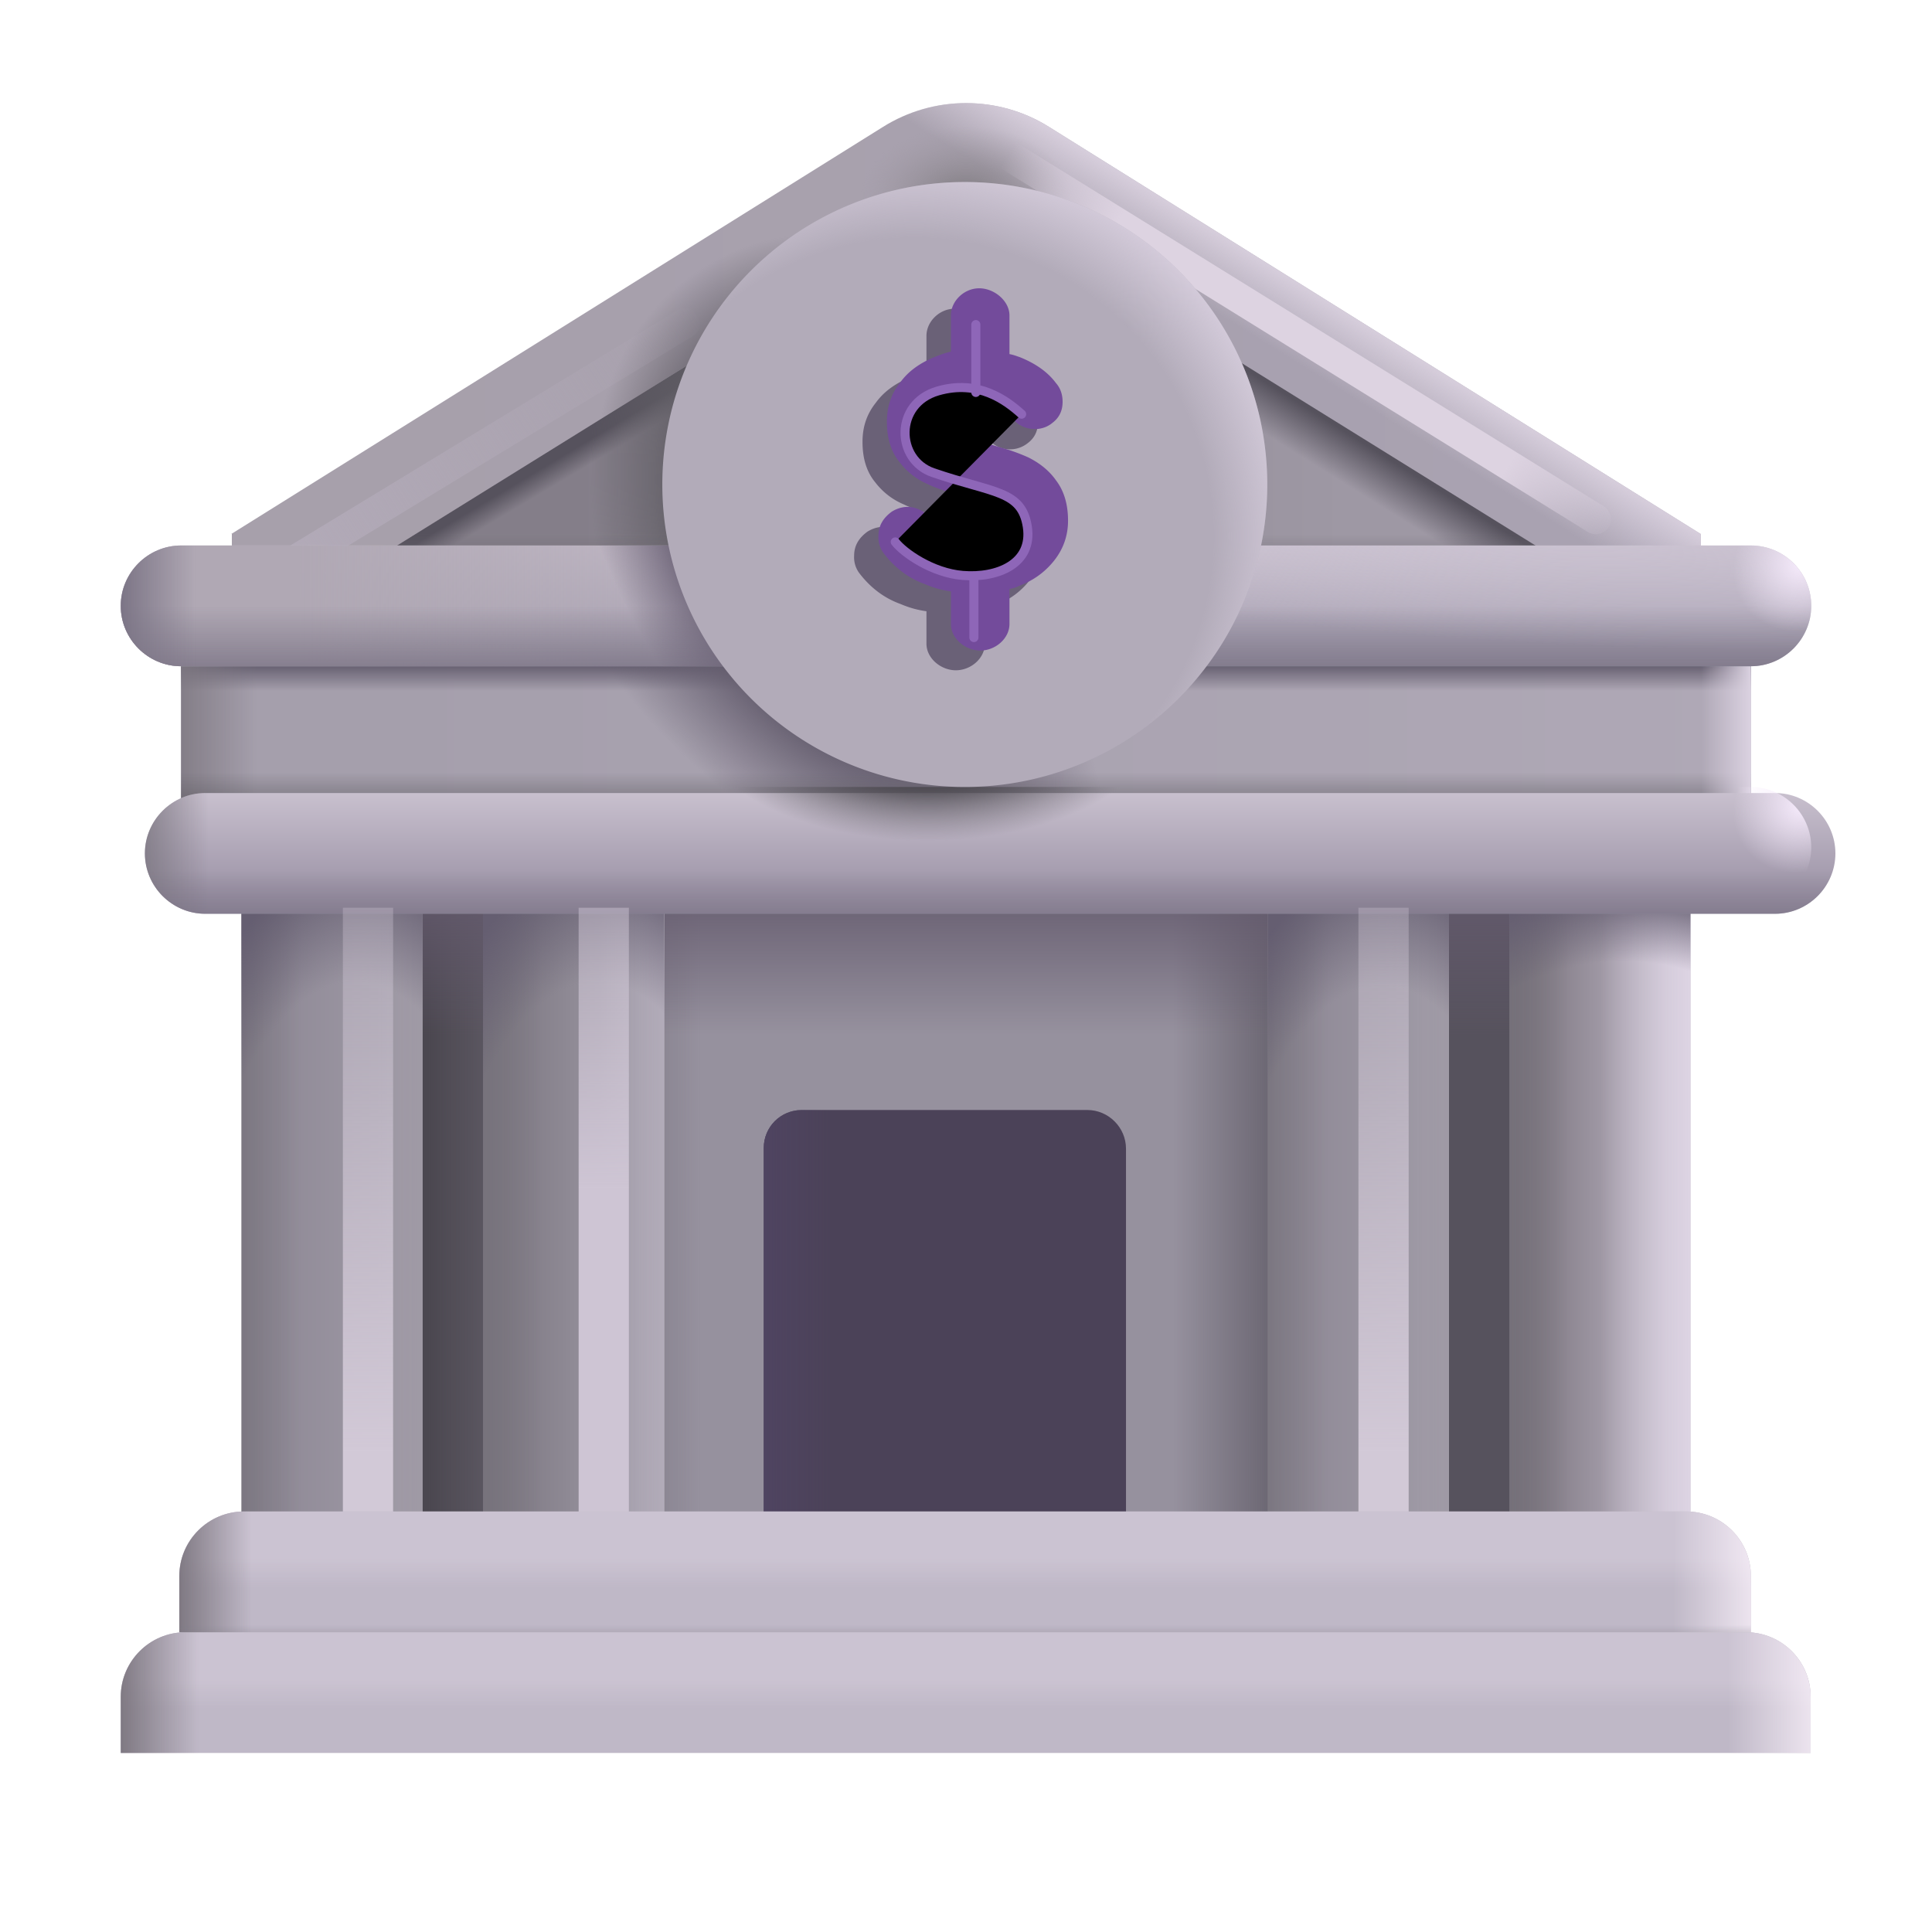 <svg width="100%" height="100%" viewBox="0 0 32 32" xmlns="http://www.w3.org/2000/svg"><path fill="url(#a)" d="M3 10.985v-.97l13-8 13 8v.97z"/><path fill="url(#b)" d="M3 10.985v-.97l13-8 13 8v.97z"/><path fill="url(#c)" d="M3 10.985v-.97l13-8 13 8v.97z"/><path fill="url(#d)" d="M3 10.985v-.97l13-8 13 8v.97z"/><path fill="url(#e)" d="M3 10.985v-.97l13-8 13 8v.97z"/><g filter="url(#f)"><path fill="url(#g)" d="m3.83 9.145 10.79-6.74c.84-.53 1.92-.53 2.76 0l10.79 6.74v1.89l-11.5-7.14c-.41-.25-.92-.25-1.33 0l-11.5 7.14v-1.89z"/><path fill="url(#h)" d="m3.83 9.145 10.79-6.74c.84-.53 1.92-.53 2.76 0l10.79 6.74v1.89l-11.5-7.14c-.41-.25-.92-.25-1.33 0l-11.5 7.14v-1.89z"/><path fill="url(#i)" d="m3.83 9.145 10.79-6.74c.84-.53 1.92-.53 2.76 0l10.79 6.74v1.89l-11.5-7.14c-.41-.25-.92-.25-1.33 0l-11.5 7.14v-1.89z"/><path fill="url(#j)" d="m3.83 9.145 10.79-6.74c.84-.53 1.92-.53 2.76 0l10.79 6.74v1.89l-11.5-7.14c-.41-.25-.92-.25-1.33 0l-11.5 7.14v-1.89z"/></g><g filter="url(#k)"><path stroke="url(#l)" stroke-linecap="round" stroke-width=".5" d="m4.856 9.299 6.49-3.946"/></g><g filter="url(#m)"><path stroke="url(#n)" stroke-linecap="round" stroke-width=".5" d="m16.695 2.568 9.736 6.03"/></g><path fill="#96919E" d="M26 10.035H6v17h20z"/><path fill="url(#o)" d="M26 10.035H6v17h20z"/><path fill="url(#p)" d="M26 10.035H6v17h20z"/><path fill="url(#q)" d="M26 10.035H6v17h20z"/><path fill="url(#r)" d="M28 13.699h-3v13.313h3z"/><path fill="url(#s)" d="M28 13.699h-3v13.313h3z"/><path fill="url(#t)" d="M28 13.699h-3v13.313h3z"/><path fill="url(#u)" d="M28 13.699h-3v13.313h3z"/><path fill="url(#v)" d="M24 13.722h-3v13.313h3z"/><path fill="url(#w)" d="M24 13.722h-3v13.313h3z"/><path fill="url(#x)" d="M24 13.722h-3v13.313h3z"/><path fill="url(#y)" d="M24 13.722h-3v13.313h3z"/><path fill="url(#z)" d="M11 13.722H8v13.086h3z"/><path fill="url(#A)" d="M11 13.722H8v13.086h3z"/><path fill="url(#B)" d="M11 13.722H8v13.086h3z"/><path fill="url(#C)" d="M11 13.722H8v13.086h3z"/><path fill="url(#D)" d="M11 13.722H8v13.086h3z"/><path fill="url(#E)" d="M7 13.722H4v13.086h3z"/><path fill="url(#F)" d="M7 13.722H4v13.086h3z"/><path fill="url(#G)" d="M7 13.722H4v13.086h3z"/><path fill="url(#H)" d="M7 13.722H4v13.086h3z"/><path fill="url(#I)" d="M28.999 13.699v-2.67h-26v2.67z"/><path fill="url(#J)" d="M28.999 13.699v-2.67h-26v2.67z"/><path fill="url(#K)" d="M28.999 13.699v-2.67h-26v2.67z"/><path fill="url(#L)" d="M28.999 13.699v-2.67h-26v2.67z"/><path fill="url(#M)" d="M28.999 13.699v-2.67h-26v2.67z"/><path fill="url(#N)" d="M28.999 13.699v-2.67h-26v2.67z"/><path fill="url(#O)" d="M2 10.035c0-.55.45-1 1-1h26c.55 0 1 .45 1 1s-.45 1-1 1H3c-.55 0-1-.45-1-1"/><path fill="url(#P)" d="M2 10.035c0-.55.45-1 1-1h26c.55 0 1 .45 1 1s-.45 1-1 1H3c-.55 0-1-.45-1-1"/><path fill="url(#Q)" d="M2 10.035c0-.55.45-1 1-1h26c.55 0 1 .45 1 1s-.45 1-1 1H3c-.55 0-1-.45-1-1"/><path fill="url(#R)" d="M2 10.035c0-.55.45-1 1-1h26c.55 0 1 .45 1 1s-.45 1-1 1H3c-.55 0-1-.45-1-1"/><path fill="url(#S)" d="M2 10.035c0-.55.45-1 1-1h26c.55 0 1 .45 1 1s-.45 1-1 1H3c-.55 0-1-.45-1-1"/><path fill="url(#T)" d="M2 10.035c0-.55.45-1 1-1h26c.55 0 1 .45 1 1s-.45 1-1 1H3c-.55 0-1-.45-1-1"/><path fill="url(#U)" d="M2 10.035c0-.55.45-1 1-1h26c.55 0 1 .45 1 1s-.45 1-1 1H3c-.55 0-1-.45-1-1"/><g filter="url(#V)"><path fill="url(#W)" d="M2 14.035c0-.55.45-1 1-1h26c.55 0 1 .45 1 1s-.45 1-1 1H3c-.55 0-1-.45-1-1"/><path fill="url(#X)" d="M2 14.035c0-.55.45-1 1-1h26c.55 0 1 .45 1 1s-.45 1-1 1H3c-.55 0-1-.45-1-1"/><path fill="url(#Y)" d="M2 14.035c0-.55.45-1 1-1h26c.55 0 1 .45 1 1s-.45 1-1 1H3c-.55 0-1-.45-1-1"/></g><path fill="url(#Z)" d="M2 14.035c0-.55.45-1 1-1h26c.55 0 1 .45 1 1s-.45 1-1 1H3c-.55 0-1-.45-1-1"/><path fill="url(#aa)" d="M2 14.035c0-.55.45-1 1-1h26c.55 0 1 .45 1 1s-.45 1-1 1H3c-.55 0-1-.45-1-1"/><path fill="url(#ab)" d="M30 29.035H2v-.93c0-.59.48-1.07 1.07-1.07h25.85c.59 0 1.07.48 1.07 1.07v.93z"/><path fill="url(#ac)" d="M30 29.035H2v-.93c0-.59.48-1.07 1.07-1.07h25.85c.59 0 1.07.48 1.07 1.07v.93z"/><path fill="url(#ad)" d="M30 29.035H2v-.93c0-.59.48-1.07 1.07-1.07h25.85c.59 0 1.07.48 1.07 1.07v.93z"/><path fill="url(#ae)" d="M30 29.035H2v-.93c0-.59.48-1.07 1.07-1.07h25.85c.59 0 1.07.48 1.07 1.07v.93z"/><g filter="url(#af)"><path fill="#4B4258" d="M19 25.035h-6v-6.37c0-.35.28-.63.63-.63h4.73c.35 0 .64.29.64.64z"/><path fill="url(#ag)" d="M19 25.035h-6v-6.37c0-.35.28-.63.63-.63h4.73c.35 0 .64.29.64.64z"/></g><g filter="url(#ah)"><path fill="#B2ABB9" d="M15.98 13.035a5.01 5.01 0 1 0 0-10.02 5.01 5.01 0 0 0 0 10.02"/><path fill="url(#ai)" d="M15.98 13.035a5.01 5.01 0 1 0 0-10.02 5.01 5.01 0 0 0 0 10.02"/></g><g filter="url(#aj)"><path fill="#6A6177" d="M17.28 8.956q-.002.375-.229.659c-.14.18-.329.32-.559.41q-.09.044-.18.059v.579c0 .24-.23.439-.48.439s-.487-.2-.487-.44v-.538c-.15-.02-.29-.06-.43-.12-.279-.1-.508-.28-.688-.519a.44.44 0 0 1-.08-.28c0-.159.07-.289.22-.399.21-.13.439-.1.628.09.11.12.23.21.35.27.01.01.03.01.04.02.14.06.309.1.499.1.429-.02.429-.22.429-.3 0-.09-.04-.16-.13-.21-.11-.06-.3-.13-.539-.19q-.165-.044-.3-.089c-.14-.05-.269-.09-.369-.14-.19-.08-.349-.2-.479-.369-.14-.17-.21-.39-.21-.669 0-.25.07-.459.22-.648.13-.18.31-.31.54-.41.099-.04.199-.08.299-.1v-.598c0-.24.218-.45.467-.45s.5.21.5.45v.639c.06.01.11.03.17.05.25.1.46.239.6.429.08.09.11.2.11.309 0 .14-.05.26-.17.35a.47.47 0 0 1-.62-.03 1 1 0 0 0-.09-.08.5.5 0 0 0-.199-.13.84.84 0 0 0-.4-.08c-.219 0-.318.05-.368.11-.04.05-.04.11-.04.15 0 .05.01.1.04.14 0 .01.01.02.02.03.06.049.12.089.21.119.089.03.229.07.408.12.12.04.23.07.33.1.12.04.22.08.31.12.179.09.338.209.458.378.13.17.2.39.2.67"/></g><g filter="url(#ak)"><path fill="#734B9B" d="M17.44 8.875c0 .25-.08.47-.23.66a1.3 1.3 0 0 1-.56.41q-.09.045-.18.06v.58c0 .24-.232.44-.482.44s-.488-.2-.488-.44v-.54a1.6 1.6 0 0 1-.43-.12c-.28-.1-.51-.28-.69-.52a.44.44 0 0 1-.08-.28c0-.16.07-.29.22-.4.21-.13.44-.1.63.09.11.12.23.21.35.27.01.01.03.01.04.02.14.06.31.1.5.1.43-.02.43-.22.43-.3 0-.09-.04-.16-.13-.21-.11-.06-.3-.13-.54-.19q-.165-.045-.3-.09c-.14-.05-.27-.09-.37-.14-.19-.08-.35-.2-.48-.37-.14-.17-.21-.39-.21-.67 0-.25.07-.46.22-.65.13-.18.31-.31.54-.41.1-.04.2-.08.3-.1v-.6c0-.24.219-.45.469-.45s.501.21.501.45v.64c.06.01.11.03.17.05.25.1.46.24.6.43.08.09.11.2.11.31 0 .14-.05.26-.17.35-.18.15-.46.13-.62-.03a1 1 0 0 0-.09-.08.5.5 0 0 0-.2-.13.84.84 0 0 0-.4-.08c-.22 0-.32.05-.37.11-.04.05-.04.11-.04.15 0 .05.01.1.04.14 0 .01.01.02.02.03.06.05.12.09.21.12s.23.07.41.12c.12.04.23.07.33.1.12.04.22.08.31.12.18.09.34.21.46.38.13.17.2.39.2.67"/></g><g filter="url(#al)"><path stroke="#8E66B8" stroke-linecap="round" stroke-width=".15" d="M16.922 6.86c-.255-.23-.719-.579-1.39-.384-.721.21-.696 1.14-.079 1.352 1 .344 1.469.289 1.563.898.093.61-.493.852-1.07.805-.507-.041-.982-.378-1.118-.555"/></g><g filter="url(#am)"><path stroke="#8E66B8" stroke-linecap="round" stroke-width=".15" d="M16.163 5.376V6.5"/></g><g filter="url(#an)"><path stroke="#8E66B8" stroke-linecap="round" stroke-width=".15" d="M16.131 9.592v.968"/></g><g filter="url(#ao)"><path fill="url(#ap)" d="M5.679 15.035h.832v10.509h-.832z"/></g><g filter="url(#aq)"><path fill="url(#ar)" d="M22.5 15.035h.832v10.509H22.5z"/></g><g filter="url(#as)"><path fill="url(#at)" d="M9.584 15.035h.832v10.509h-.832z"/></g><path fill="url(#au)" d="M29 27.035H2.97v-.93c0-.59.48-1.07 1.07-1.07h23.89c.59 0 1.07.48 1.07 1.07z"/><path fill="url(#av)" d="M29 27.035H2.97v-.93c0-.59.48-1.07 1.07-1.07h23.89c.59 0 1.07.48 1.07 1.07z"/><path fill="url(#aw)" d="M29 27.035H2.97v-.93c0-.59.48-1.07 1.07-1.07h23.89c.59 0 1.07.48 1.07 1.07z"/><path fill="url(#ax)" d="M29 27.035H2.97v-.93c0-.59.48-1.07 1.07-1.07h23.89c.59 0 1.07.48 1.07 1.07z"/><path fill="url(#ay)" d="M29 27.035H2.97v-.93c0-.59.48-1.07 1.07-1.07h23.89c.59 0 1.07.48 1.07 1.07z"/><defs><linearGradient id="a" x1="22.313" x2="9.5" y1="8.258" y2="8.258" gradientUnits="userSpaceOnUse"><stop stop-color="#9E98A4"/><stop offset="1" stop-color="#847E89"/></linearGradient><linearGradient id="b" x1="21.963" x2="21.497" y1="6.784" y2="7.531" gradientUnits="userSpaceOnUse"><stop offset=".161" stop-color="#56525D"/><stop offset="1" stop-color="#56525D" stop-opacity="0"/></linearGradient><linearGradient id="c" x1="10.25" x2="10.586" y1="6.643" y2="7.206" gradientUnits="userSpaceOnUse"><stop offset=".458" stop-color="#56525D"/><stop offset="1" stop-color="#56525D" stop-opacity="0"/></linearGradient><linearGradient id="e" x1="18.724" x2="18.724" y1="9.74" y2="8.847" gradientUnits="userSpaceOnUse"><stop stop-color="#6D6870"/><stop offset="1" stop-color="#6D6870" stop-opacity="0"/></linearGradient><linearGradient id="g" x1="6.474" x2="28.435" y1="6.521" y2="6.521" gradientUnits="userSpaceOnUse"><stop stop-color="#A7A0AB"/><stop offset="1" stop-color="#A9A2B2"/></linearGradient><linearGradient id="h" x1="22.725" x2="22.064" y1="5.613" y2="6.675" gradientUnits="userSpaceOnUse"><stop stop-color="#DBD2E0"/><stop offset="1" stop-color="#DBD2E0" stop-opacity="0"/></linearGradient><linearGradient id="l" x1="4.856" x2="11.557" y1="9.299" y2="4.969" gradientUnits="userSpaceOnUse"><stop stop-color="#B2AAB8"/><stop offset="1" stop-color="#B2AAB8" stop-opacity="0"/></linearGradient><linearGradient id="n" x1="16.695" x2="26.692" y1="2.568" y2="8.958" gradientUnits="userSpaceOnUse"><stop stop-color="#DDD3E1" stop-opacity="0"/><stop offset=".18" stop-color="#DDD3E1"/><stop offset=".822" stop-color="#DDD3E1"/><stop offset="1" stop-color="#DDD3E1" stop-opacity="0"/></linearGradient><linearGradient id="o" x1="23.625" x2="19.438" y1="22.945" y2="22.945" gradientUnits="userSpaceOnUse"><stop offset=".417" stop-color="#56525D"/><stop offset="1" stop-color="#55505C" stop-opacity="0"/></linearGradient><linearGradient id="p" x1="7.094" x2="11.604" y1="22.945" y2="22.945" gradientUnits="userSpaceOnUse"><stop stop-color="#4B4750"/><stop offset="1" stop-color="#4B4750" stop-opacity="0"/></linearGradient><linearGradient id="q" x1="19.438" x2="19.438" y1="14.57" y2="17.133" gradientUnits="userSpaceOnUse"><stop stop-color="#645A6D"/><stop offset="1" stop-color="#645A6D" stop-opacity="0"/></linearGradient><linearGradient id="r" x1="25" x2="27.625" y1="20.353" y2="20.353" gradientUnits="userSpaceOnUse"><stop stop-color="#726C75"/><stop offset="1" stop-color="#BFB7C6"/></linearGradient><linearGradient id="s" x1="24.659" x2="25.987" y1="19.772" y2="19.772" gradientUnits="userSpaceOnUse"><stop stop-color="#76727B"/><stop offset="1" stop-color="#76727B" stop-opacity="0"/></linearGradient><linearGradient id="t" x1="28.351" x2="26.5" y1="19.433" y2="19.433" gradientUnits="userSpaceOnUse"><stop stop-color="#E4DBEA"/><stop offset="1" stop-color="#E4DBEA" stop-opacity="0"/></linearGradient><linearGradient id="v" x1="21" x2="23.625" y1="20.376" y2="20.376" gradientUnits="userSpaceOnUse"><stop stop-color="#8C8693"/><stop offset="1" stop-color="#9E99A5"/></linearGradient><linearGradient id="w" x1="20.659" x2="21.987" y1="19.796" y2="19.796" gradientUnits="userSpaceOnUse"><stop stop-color="#76727B"/><stop offset="1" stop-color="#76727B" stop-opacity="0"/></linearGradient><linearGradient id="x" x1="24.351" x2="23.314" y1="19.457" y2="19.457" gradientUnits="userSpaceOnUse"><stop stop-color="#A09AA5"/><stop offset="1" stop-color="#A09AA5" stop-opacity="0"/></linearGradient><linearGradient id="z" x1="6.831" x2="9.831" y1="20.263" y2="20.263" gradientUnits="userSpaceOnUse"><stop stop-color="#9B9B9B"/><stop offset="1" stop-color="#D3D3D3"/></linearGradient><linearGradient id="A" x1="8" x2="10.625" y1="20.263" y2="20.263" gradientUnits="userSpaceOnUse"><stop stop-color="#79747E"/><stop offset="1" stop-color="#A09BA7"/></linearGradient><linearGradient id="B" x1="7.658" x2="8.987" y1="19.692" y2="19.692" gradientUnits="userSpaceOnUse"><stop stop-color="#76727B"/><stop offset="1" stop-color="#76727B" stop-opacity="0"/></linearGradient><linearGradient id="C" x1="11.351" x2="9.925" y1="19.359" y2="19.359" gradientUnits="userSpaceOnUse"><stop stop-color="#B8B1BF"/><stop offset="1" stop-color="#B8B1BF" stop-opacity="0"/></linearGradient><linearGradient id="E" x1="4" x2="6.625" y1="20.263" y2="20.263" gradientUnits="userSpaceOnUse"><stop stop-color="#8C8693"/><stop offset="1" stop-color="#9E99A5"/></linearGradient><linearGradient id="F" x1="3.658" x2="4.987" y1="19.692" y2="19.692" gradientUnits="userSpaceOnUse"><stop stop-color="#76727B"/><stop offset="1" stop-color="#76727B" stop-opacity="0"/></linearGradient><linearGradient id="G" x1="7.351" x2="6.314" y1="19.359" y2="19.359" gradientUnits="userSpaceOnUse"><stop stop-color="#A09AA5"/><stop offset="1" stop-color="#A09AA5" stop-opacity="0"/></linearGradient><linearGradient id="I" x1="6.258" x2="28.999" y1="11.946" y2="11.946" gradientUnits="userSpaceOnUse"><stop stop-color="#A59FAC"/><stop offset="1" stop-color="#AFA8B6"/></linearGradient><linearGradient id="J" x1="15.999" x2="15.999" y1="11.029" y2="11.442" gradientUnits="userSpaceOnUse"><stop stop-color="#676071"/><stop offset="1" stop-color="#676071" stop-opacity="0"/></linearGradient><linearGradient id="K" x1="2.783" x2="4.262" y1="12.115" y2="12.115" gradientUnits="userSpaceOnUse"><stop stop-color="#7E7881"/><stop offset="1" stop-color="#7E7881" stop-opacity="0"/></linearGradient><linearGradient id="M" x1="18.688" x2="18.688" y1="13.699" y2="12.792" gradientUnits="userSpaceOnUse"><stop stop-color="#5D5A61"/><stop offset="1" stop-color="#5D5A61" stop-opacity="0"/></linearGradient><linearGradient id="N" x1="28.999" x2="28.179" y1="12.364" y2="12.364" gradientUnits="userSpaceOnUse"><stop stop-color="#DBD2E1"/><stop offset="1" stop-color="#DBD2E1" stop-opacity="0"/></linearGradient><linearGradient id="O" x1="15.998" x2="15.998" y1="9.033" y2="11.035" gradientUnits="userSpaceOnUse"><stop stop-color="#C9C0CE"/><stop offset="1" stop-color="#A09AAC"/></linearGradient><linearGradient id="P" x1="4.938" x2="16" y1="11.035" y2="11.035" gradientUnits="userSpaceOnUse"><stop stop-color="#B0A8B4"/><stop offset="1" stop-color="#B0A8B4" stop-opacity="0"/></linearGradient><linearGradient id="Q" x1="14.844" x2="14.844" y1="11.289" y2="10.035" gradientUnits="userSpaceOnUse"><stop stop-color="#7C7586"/><stop offset="1" stop-color="#7C7586" stop-opacity="0"/></linearGradient><linearGradient id="R" x1="2" x2="3.234" y1="10.035" y2="10.035" gradientUnits="userSpaceOnUse"><stop stop-color="#7C7586"/><stop offset="1" stop-color="#7C7586" stop-opacity="0"/></linearGradient><linearGradient id="W" x1="15.998" x2="15.998" y1="13.033" y2="15.035" gradientUnits="userSpaceOnUse"><stop stop-color="#C8C0CE"/><stop offset="1" stop-color="#948B9F"/></linearGradient><linearGradient id="X" x1="1.682" x2="3.055" y1="15.035" y2="15.035" gradientUnits="userSpaceOnUse"><stop stop-color="#79747E"/><stop offset="1" stop-color="#79747E" stop-opacity="0"/></linearGradient><linearGradient id="Y" x1="14.826" x2="14.826" y1="15.633" y2="14.32" gradientUnits="userSpaceOnUse"><stop stop-color="#787182"/><stop offset="1" stop-color="#787182" stop-opacity="0"/></linearGradient><linearGradient id="ab" x1="14.836" x2="14.836" y1="27.035" y2="29.035" gradientUnits="userSpaceOnUse"><stop stop-color="#C0B9C6"/><stop offset="1" stop-color="#BFB8C7"/></linearGradient><linearGradient id="ac" x1="16" x2="16" y1="26.612" y2="28.305" gradientUnits="userSpaceOnUse"><stop offset=".708" stop-color="#CBC3D2"/><stop offset="1" stop-color="#CBC3D2" stop-opacity="0"/></linearGradient><linearGradient id="ad" x1="1.876" x2="3.285" y1="29.035" y2="29.035" gradientUnits="userSpaceOnUse"><stop stop-color="#79737C"/><stop offset="1" stop-color="#79737C" stop-opacity="0"/></linearGradient><linearGradient id="ae" x1="30.57" x2="28.619" y1="28.035" y2="28.035" gradientUnits="userSpaceOnUse"><stop stop-color="#FFF6FF"/><stop offset="1" stop-color="#FFF6FF" stop-opacity="0"/></linearGradient><linearGradient id="ag" x1="13" x2="14.132" y1="23.295" y2="23.295" gradientUnits="userSpaceOnUse"><stop stop-color="#4F4461"/><stop offset="1" stop-color="#4F4461" stop-opacity="0"/></linearGradient><linearGradient id="ap" x1="6.095" x2="6.095" y1="24.059" y2="10.847" gradientUnits="userSpaceOnUse"><stop stop-color="#D2C9D7"/><stop offset="1" stop-color="#D2C9D7" stop-opacity="0"/></linearGradient><linearGradient id="ar" x1="22.916" x2="22.916" y1="24.059" y2="10.847" gradientUnits="userSpaceOnUse"><stop stop-color="#D2C9D7"/><stop offset="1" stop-color="#D2C9D7" stop-opacity="0"/></linearGradient><linearGradient id="at" x1="10" x2="10" y1="24.059" y2="10.847" gradientUnits="userSpaceOnUse"><stop offset=".331" stop-color="#CEC5D4"/><stop offset="1" stop-color="#CEC5D4" stop-opacity="0"/></linearGradient><linearGradient id="au" x1="14.903" x2="14.903" y1="25.035" y2="27.035" gradientUnits="userSpaceOnUse"><stop stop-color="#C0B9C6"/><stop offset="1" stop-color="#BFB8C7"/></linearGradient><linearGradient id="av" x1="15.985" x2="15.985" y1="24.612" y2="26.305" gradientUnits="userSpaceOnUse"><stop offset=".708" stop-color="#CBC3D2"/><stop offset="1" stop-color="#CBC3D2" stop-opacity="0"/></linearGradient><linearGradient id="aw" x1="2.855" x2="4.165" y1="27.035" y2="27.035" gradientUnits="userSpaceOnUse"><stop stop-color="#79737C"/><stop offset="1" stop-color="#79737C" stop-opacity="0"/></linearGradient><linearGradient id="ax" x1="29.53" x2="27.716" y1="26.035" y2="26.035" gradientUnits="userSpaceOnUse"><stop stop-color="#FFF6FF"/><stop offset="1" stop-color="#FFF6FF" stop-opacity="0"/></linearGradient><linearGradient id="ay" x1="15.985" x2="15.985" y1="27.476" y2="26.914" gradientUnits="userSpaceOnUse"><stop stop-color="#817B84"/><stop offset="1" stop-color="#817B84" stop-opacity="0"/></linearGradient><radialGradient id="d" cx="0" cy="0" r="1" gradientTransform="matrix(-2.45 .175 -.368 -5.155 12.242 8.254)" gradientUnits="userSpaceOnUse"><stop offset=".349" stop-color="#605D64"/><stop offset="1" stop-color="#605D64" stop-opacity="0"/></radialGradient><radialGradient id="i" cx="0" cy="0" r="1" gradientTransform="matrix(0 1.172 -1.743 0 16 3.554)" gradientUnits="userSpaceOnUse"><stop stop-color="#7D797E"/><stop offset="1" stop-color="#9E97A1" stop-opacity="0"/></radialGradient><radialGradient id="j" cx="0" cy="0" r="1" gradientTransform="rotate(-138.844 7.849 1.226)scale(2.844 3.327)" gradientUnits="userSpaceOnUse"><stop offset=".451" stop-color="#605C64"/><stop offset="1" stop-color="#605C64" stop-opacity="0"/></radialGradient><radialGradient id="u" cx="0" cy="0" r="1" gradientTransform="matrix(0 -9.456 6.432 0 26.885 23.689)" gradientUnits="userSpaceOnUse"><stop offset=".823" stop-color="#655E71" stop-opacity="0"/><stop offset=".951" stop-color="#655E71"/></radialGradient><radialGradient id="y" cx="0" cy="0" r="1" gradientTransform="matrix(0 -9.456 3.789 0 22.885 23.712)" gradientUnits="userSpaceOnUse"><stop offset=".782" stop-color="#655E71" stop-opacity="0"/><stop offset="1" stop-color="#655E71"/></radialGradient><radialGradient id="D" cx="0" cy="0" r="1" gradientTransform="matrix(0 -9.295 3.789 0 9.885 23.542)" gradientUnits="userSpaceOnUse"><stop offset=".782" stop-color="#655E71" stop-opacity="0"/><stop offset="1" stop-color="#655E71"/></radialGradient><radialGradient id="H" cx="0" cy="0" r="1" gradientTransform="matrix(0 -9.295 3.789 0 5.885 23.542)" gradientUnits="userSpaceOnUse"><stop offset=".782" stop-color="#655E71" stop-opacity="0"/><stop offset="1" stop-color="#655E71"/></radialGradient><radialGradient id="L" cx="0" cy="0" r="1" gradientTransform="rotate(128.212 4.167 8.837)scale(2.678 5.396)" gradientUnits="userSpaceOnUse"><stop offset=".389" stop-color="#645D6E"/><stop offset="1" stop-color="#645D6E" stop-opacity="0"/></radialGradient><radialGradient id="S" cx="0" cy="0" r="1" gradientTransform="matrix(-1.446 .73 -1.951 -3.867 11.813 9.305)" gradientUnits="userSpaceOnUse"><stop offset=".211" stop-color="#685F73"/><stop offset="1" stop-color="#685F73" stop-opacity="0"/></radialGradient><radialGradient id="T" cx="0" cy="0" r="1" gradientTransform="matrix(-.196 2.647 -13.982 -1.036 24.288 7.933)" gradientUnits="userSpaceOnUse"><stop stop-color="#CBC3D2"/><stop offset="1" stop-color="#CBC3D2" stop-opacity="0"/></radialGradient><radialGradient id="U" cx="0" cy="0" r="1" gradientTransform="matrix(.931 -.735 .663 .84 29.852 9.342)" gradientUnits="userSpaceOnUse"><stop stop-color="#F6EBFC"/><stop offset="1" stop-color="#F6EBFC" stop-opacity="0"/></radialGradient><radialGradient id="Z" cx="0" cy="0" r="1" gradientTransform="matrix(0 2.125 -3.942 0 15.36 11.805)" gradientUnits="userSpaceOnUse"><stop offset=".571" stop-color="#4E4B52"/><stop offset="1" stop-color="#6E6A72" stop-opacity="0"/></radialGradient><radialGradient id="aa" cx="0" cy="0" r="1" gradientTransform="matrix(.931 -.735 .663 .84 29.852 13.342)" gradientUnits="userSpaceOnUse"><stop stop-color="#F6EBFC"/><stop offset="1" stop-color="#F6EBFC" stop-opacity="0"/></radialGradient><radialGradient id="ai" cx="0" cy="0" r="1" gradientTransform="matrix(5.843 -4.119 4.119 5.843 15.147 8.885)" gradientUnits="userSpaceOnUse"><stop offset=".693" stop-color="#EBE1F1" stop-opacity="0"/><stop offset="1" stop-color="#EBE1F1"/></radialGradient><filter id="f" width="24.34" height="9.327" x="3.83" y="1.708" color-interpolation-filters="sRGB" filterUnits="userSpaceOnUse"><feFlood flood-opacity="0" result="BackgroundImageFix"/><feBlend in="SourceGraphic" in2="BackgroundImageFix" result="shape"/><feColorMatrix in="SourceAlpha" result="hardAlpha" values="0 0 0 0 0 0 0 0 0 0 0 0 0 0 0 0 0 0 127 0"/><feOffset dy="-.3"/><feGaussianBlur stdDeviation=".3"/><feComposite in2="hardAlpha" k2="-1" k3="1" operator="arithmetic"/><feColorMatrix values="0 0 0 0 0.365 0 0 0 0 0.353 0 0 0 0 0.384 0 0 0 1 0"/><feBlend in2="shape" result="effect1_innerShadow_18_6336"/></filter><filter id="k" width="7.991" height="5.447" x="4.106" y="4.603" color-interpolation-filters="sRGB" filterUnits="userSpaceOnUse"><feFlood flood-opacity="0" result="BackgroundImageFix"/><feBlend in="SourceGraphic" in2="BackgroundImageFix" result="shape"/><feGaussianBlur result="effect1_foregroundBlur_18_6336" stdDeviation=".25"/></filter><filter id="m" width="11.236" height="7.53" x="15.945" y="1.818" color-interpolation-filters="sRGB" filterUnits="userSpaceOnUse"><feFlood flood-opacity="0" result="BackgroundImageFix"/><feBlend in="SourceGraphic" in2="BackgroundImageFix" result="shape"/><feGaussianBlur result="effect1_foregroundBlur_18_6336" stdDeviation=".25"/></filter><filter id="V" width="28.4" height="2.1" x="2" y="13.035" color-interpolation-filters="sRGB" filterUnits="userSpaceOnUse"><feFlood flood-opacity="0" result="BackgroundImageFix"/><feBlend in="SourceGraphic" in2="BackgroundImageFix" result="shape"/><feColorMatrix in="SourceAlpha" result="hardAlpha" values="0 0 0 0 0 0 0 0 0 0 0 0 0 0 0 0 0 0 127 0"/><feOffset dx=".4" dy=".1"/><feGaussianBlur stdDeviation=".25"/><feComposite in2="hardAlpha" k2="-1" k3="1" operator="arithmetic"/><feColorMatrix values="0 0 0 0 0.506 0 0 0 0 0.486 0 0 0 0 0.522 0 0 0 1 0"/><feBlend in2="shape" result="effect1_innerShadow_18_6336"/></filter><filter id="af" width="6.35" height="7.35" x="12.65" y="18.035" color-interpolation-filters="sRGB" filterUnits="userSpaceOnUse"><feFlood flood-opacity="0" result="BackgroundImageFix"/><feBlend in="SourceGraphic" in2="BackgroundImageFix" result="shape"/><feColorMatrix in="SourceAlpha" result="hardAlpha" values="0 0 0 0 0 0 0 0 0 0 0 0 0 0 0 0 0 0 127 0"/><feOffset dx="-.35" dy=".35"/><feGaussianBlur stdDeviation=".3"/><feComposite in2="hardAlpha" k2="-1" k3="1" operator="arithmetic"/><feColorMatrix values="0 0 0 0 0.118 0 0 0 0 0.078 0 0 0 0 0.161 0 0 0 1 0"/><feBlend in2="shape" result="effect1_innerShadow_18_6336"/></filter><filter id="ah" width="10.62" height="10.62" x="10.67" y="2.715" color-interpolation-filters="sRGB" filterUnits="userSpaceOnUse"><feFlood flood-opacity="0" result="BackgroundImageFix"/><feBlend in="SourceGraphic" in2="BackgroundImageFix" result="shape"/><feColorMatrix in="SourceAlpha" result="hardAlpha" values="0 0 0 0 0 0 0 0 0 0 0 0 0 0 0 0 0 0 127 0"/><feOffset dx="-.3" dy=".3"/><feGaussianBlur stdDeviation=".5"/><feComposite in2="hardAlpha" k2="-1" k3="1" operator="arithmetic"/><feColorMatrix values="0 0 0 0 0.918 0 0 0 0 0.878 0 0 0 0 0.937 0 0 0 1 0"/><feBlend in2="shape" result="effect1_innerShadow_18_6336"/><feColorMatrix in="SourceAlpha" result="hardAlpha" values="0 0 0 0 0 0 0 0 0 0 0 0 0 0 0 0 0 0 127 0"/><feOffset dx=".3" dy="-.3"/><feGaussianBlur stdDeviation=".5"/><feComposite in2="hardAlpha" k2="-1" k3="1" operator="arithmetic"/><feColorMatrix values="0 0 0 0 0.455 0 0 0 0 0.424 0 0 0 0 0.502 0 0 0 1 0"/><feBlend in2="effect1_innerShadow_18_6336" result="effect2_innerShadow_18_6336"/></filter><filter id="aj" width="3.734" height="6.588" x="13.847" y="4.814" color-interpolation-filters="sRGB" filterUnits="userSpaceOnUse"><feFlood flood-opacity="0" result="BackgroundImageFix"/><feBlend in="SourceGraphic" in2="BackgroundImageFix" result="shape"/><feGaussianBlur result="effect1_foregroundBlur_18_6336" stdDeviation=".15"/></filter><filter id="ak" width="3.39" height="6.25" x="14.3" y="4.775" color-interpolation-filters="sRGB" filterUnits="userSpaceOnUse"><feFlood flood-opacity="0" result="BackgroundImageFix"/><feBlend in="SourceGraphic" in2="BackgroundImageFix" result="shape"/><feColorMatrix in="SourceAlpha" result="hardAlpha" values="0 0 0 0 0 0 0 0 0 0 0 0 0 0 0 0 0 0 127 0"/><feOffset dx=".25" dy="-.25"/><feGaussianBlur stdDeviation=".125"/><feComposite in2="hardAlpha" k2="-1" k3="1" operator="arithmetic"/><feColorMatrix values="0 0 0 0 0.333 0 0 0 0 0.208 0 0 0 0 0.475 0 0 0 1 0"/><feBlend in2="shape" result="effect1_innerShadow_18_6336"/></filter><filter id="al" width="2.947" height="3.868" x="14.453" y="6.044" color-interpolation-filters="sRGB" filterUnits="userSpaceOnUse"><feFlood flood-opacity="0" result="BackgroundImageFix"/><feBlend in="SourceGraphic" in2="BackgroundImageFix" result="shape"/><feGaussianBlur result="effect1_foregroundBlur_18_6336" stdDeviation=".15"/></filter><filter id="am" width=".75" height="1.874" x="15.787" y="5.001" color-interpolation-filters="sRGB" filterUnits="userSpaceOnUse"><feFlood flood-opacity="0" result="BackgroundImageFix"/><feBlend in="SourceGraphic" in2="BackgroundImageFix" result="shape"/><feGaussianBlur result="effect1_foregroundBlur_18_6336" stdDeviation=".15"/></filter><filter id="an" width=".75" height="1.718" x="15.756" y="9.217" color-interpolation-filters="sRGB" filterUnits="userSpaceOnUse"><feFlood flood-opacity="0" result="BackgroundImageFix"/><feBlend in="SourceGraphic" in2="BackgroundImageFix" result="shape"/><feGaussianBlur result="effect1_foregroundBlur_18_6336" stdDeviation=".15"/></filter><filter id="ao" width="2.332" height="12.009" x="4.929" y="14.285" color-interpolation-filters="sRGB" filterUnits="userSpaceOnUse"><feFlood flood-opacity="0" result="BackgroundImageFix"/><feBlend in="SourceGraphic" in2="BackgroundImageFix" result="shape"/><feGaussianBlur result="effect1_foregroundBlur_18_6336" stdDeviation=".375"/></filter><filter id="aq" width="2.332" height="12.009" x="21.75" y="14.285" color-interpolation-filters="sRGB" filterUnits="userSpaceOnUse"><feFlood flood-opacity="0" result="BackgroundImageFix"/><feBlend in="SourceGraphic" in2="BackgroundImageFix" result="shape"/><feGaussianBlur result="effect1_foregroundBlur_18_6336" stdDeviation=".375"/></filter><filter id="as" width="2.332" height="12.009" x="8.834" y="14.285" color-interpolation-filters="sRGB" filterUnits="userSpaceOnUse"><feFlood flood-opacity="0" result="BackgroundImageFix"/><feBlend in="SourceGraphic" in2="BackgroundImageFix" result="shape"/><feGaussianBlur result="effect1_foregroundBlur_18_6336" stdDeviation=".375"/></filter></defs></svg>